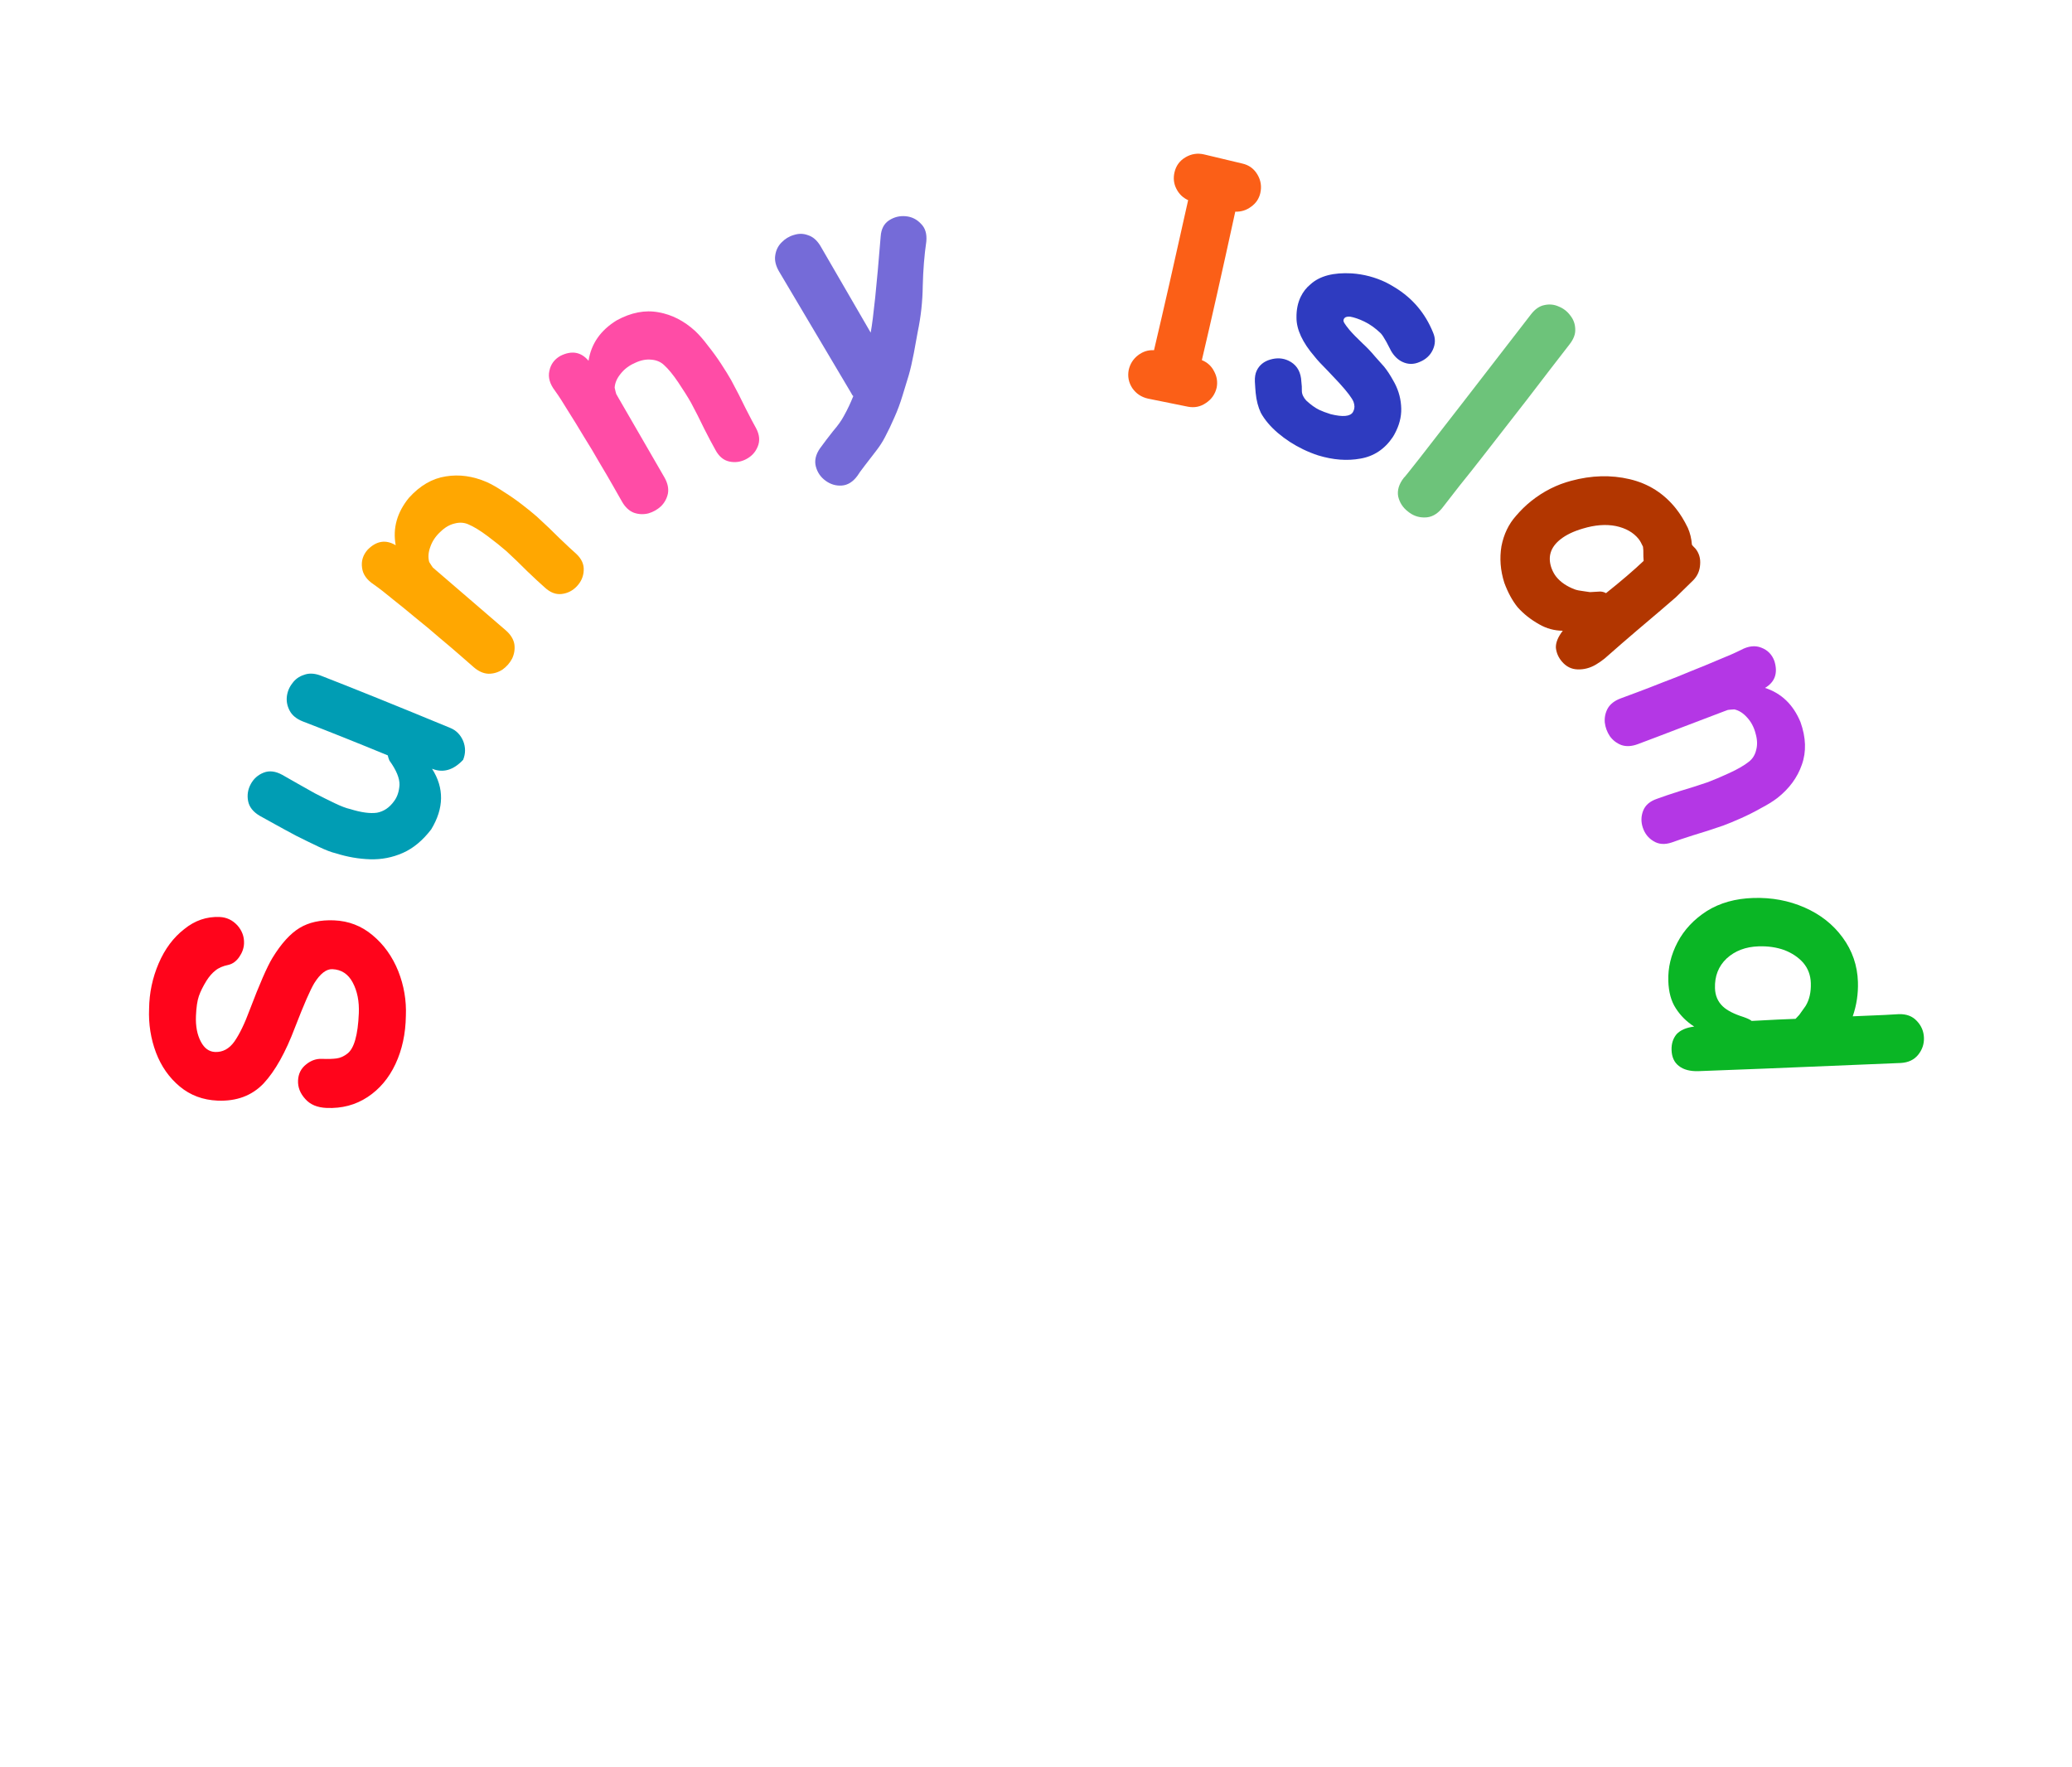 <svg width="190" height="162" viewBox="0 0 190 162" fill="none" xmlns="http://www.w3.org/2000/svg">
<path d="M37.218 93.156C37.192 94.799 36.874 96.269 36.265 97.568C35.656 98.867 34.803 99.877 33.705 100.6C32.607 101.323 31.355 101.656 29.948 101.597C29.096 101.562 28.445 101.289 27.997 100.78C27.527 100.269 27.305 99.705 27.33 99.087C27.356 98.468 27.601 97.977 28.064 97.612C28.507 97.246 28.994 97.074 29.527 97.096C30.06 97.118 30.509 97.105 30.874 97.056C31.218 97.006 31.544 96.859 31.853 96.616C32.47 96.151 32.821 94.916 32.904 92.912C32.949 91.825 32.764 90.889 32.348 90.103C31.933 89.317 31.309 88.907 30.478 88.872C29.924 88.849 29.372 89.275 28.823 90.149C28.457 90.753 27.866 92.105 27.053 94.207C26.189 96.498 25.232 98.209 24.181 99.34C23.109 100.47 21.699 100.998 19.951 100.926C18.609 100.87 17.452 100.438 16.482 99.629C15.512 98.82 14.787 97.786 14.306 96.528C13.825 95.248 13.614 93.905 13.672 92.498C13.69 91.047 13.983 89.66 14.55 88.339C15.118 87.017 15.898 85.972 16.891 85.201C17.863 84.409 18.946 84.038 20.14 84.087C20.779 84.114 21.324 84.371 21.773 84.86C22.201 85.347 22.402 85.9 22.377 86.518C22.359 86.944 22.214 87.355 21.941 87.749C21.669 88.143 21.338 88.386 20.95 88.477C20.433 88.583 20.031 88.759 19.743 89.003C19.456 89.226 19.187 89.535 18.936 89.93C18.615 90.451 18.382 90.921 18.236 91.343C18.091 91.763 18.002 92.368 17.969 93.157C17.93 94.095 18.079 94.88 18.415 95.513C18.731 96.124 19.167 96.441 19.721 96.465C20.424 96.494 21.014 96.177 21.49 95.513C21.967 94.828 22.434 93.865 22.891 92.625C23.802 90.228 24.499 88.635 24.98 87.843C25.782 86.531 26.61 85.616 27.464 85.096C28.319 84.576 29.375 84.343 30.632 84.395C31.975 84.451 33.152 84.905 34.163 85.758C35.195 86.613 35.981 87.713 36.523 89.059C37.045 90.383 37.276 91.749 37.218 93.156Z" fill="#FF041B"/>
<path d="M42.468 69.675C41.576 70.627 40.626 70.899 39.617 70.492C40.744 72.258 40.719 74.111 39.542 76.052C38.761 77.071 37.895 77.791 36.942 78.211C35.989 78.632 34.99 78.826 33.944 78.795C32.898 78.764 31.845 78.58 30.784 78.244C30.404 78.159 29.886 77.962 29.229 77.65C28.573 77.339 27.89 77.006 27.182 76.651C26.463 76.269 25.802 75.91 25.201 75.575C24.581 75.233 24.12 74.978 23.82 74.81C23.207 74.448 22.85 73.993 22.749 73.446C22.648 72.899 22.732 72.381 22.999 71.891C23.266 71.4 23.66 71.053 24.18 70.849C24.7 70.645 25.27 70.714 25.891 71.057L27.35 71.888C27.741 72.115 28.247 72.4 28.868 72.742C29.477 73.057 30.08 73.358 30.677 73.645C31.275 73.933 31.753 74.114 32.114 74.191C33.115 74.503 33.933 74.615 34.567 74.526C35.19 74.409 35.712 74.057 36.135 73.468C36.429 73.081 36.596 72.584 36.634 71.978C36.652 71.365 36.344 70.619 35.709 69.742C35.639 69.575 35.588 69.416 35.557 69.266C32.657 68.072 30.052 67.031 27.741 66.144C27.187 65.92 26.798 65.602 26.574 65.19C26.35 64.777 26.258 64.349 26.3 63.906C26.349 63.442 26.517 63.027 26.804 62.66C27.071 62.284 27.428 62.026 27.877 61.885C28.313 61.716 28.812 61.734 29.374 61.938C32.318 63.08 36.284 64.682 41.273 66.743C41.827 66.966 42.227 67.37 42.475 67.953C42.702 68.528 42.7 69.102 42.468 69.675Z" fill="#009DB4"/>
<path d="M52.832 50.776C53.332 51.241 53.563 51.754 53.525 52.316C53.501 52.862 53.291 53.344 52.895 53.763C52.514 54.166 52.053 54.401 51.513 54.467C50.973 54.534 50.453 54.334 49.953 53.869C49.535 53.504 49.003 53.01 48.356 52.389C47.708 51.737 47.07 51.122 46.441 50.544C45.959 50.123 45.384 49.663 44.715 49.163C44.031 48.65 43.44 48.289 42.942 48.08C42.552 47.91 42.134 47.885 41.689 48.005C41.227 48.111 40.79 48.367 40.378 48.772C39.937 49.179 39.627 49.646 39.451 50.171C39.272 50.667 39.242 51.122 39.36 51.537C39.513 51.784 39.622 51.951 39.688 52.037C39.752 52.093 39.857 52.184 40.002 52.311C40.564 52.802 41.575 53.672 43.034 54.919C44.51 56.181 45.625 57.141 46.38 57.801C46.83 58.194 47.093 58.623 47.169 59.086C47.229 59.535 47.16 59.971 46.961 60.392C46.746 60.799 46.451 61.136 46.075 61.403C45.684 61.655 45.261 61.782 44.807 61.782C44.338 61.768 43.878 61.564 43.428 61.171C43.155 60.932 42.745 60.574 42.199 60.097C41.653 59.62 41.028 59.087 40.323 58.499C39.632 57.896 38.912 57.294 38.161 56.694C37.408 56.065 36.696 55.485 36.026 54.956C35.353 54.396 34.771 53.944 34.279 53.599C33.63 53.173 33.271 52.661 33.201 52.061C33.114 51.447 33.282 50.9 33.704 50.418C34.511 49.594 35.371 49.453 36.285 49.997C36 48.445 36.403 46.997 37.493 45.655C38.508 44.53 39.636 43.873 40.879 43.685C42.106 43.482 43.358 43.655 44.635 44.205C45.102 44.416 45.622 44.713 46.192 45.098C46.76 45.453 47.315 45.84 47.857 46.257C48.399 46.674 48.855 47.044 49.224 47.367C49.965 48.043 50.668 48.714 51.333 49.38C51.995 50.015 52.495 50.481 52.832 50.776Z" fill="#FFA701"/>
<path d="M69.334 39.27C69.652 39.873 69.701 40.434 69.48 40.952C69.278 41.459 68.921 41.846 68.409 42.111C67.916 42.366 67.403 42.436 66.872 42.321C66.34 42.205 65.915 41.846 65.596 41.242C65.322 40.759 64.982 40.118 64.577 39.318C64.179 38.489 63.779 37.698 63.376 36.946C63.06 36.389 62.668 35.765 62.202 35.073C61.724 34.363 61.285 33.827 60.884 33.466C60.572 33.177 60.186 33.016 59.726 32.982C59.255 32.931 58.758 33.028 58.236 33.275C57.685 33.514 57.239 33.853 56.899 34.291C56.567 34.7 56.389 35.12 56.364 35.551C56.426 35.834 56.475 36.027 56.509 36.13C56.551 36.205 56.62 36.325 56.714 36.492C57.083 37.141 57.751 38.295 58.718 39.954C59.696 41.632 60.432 42.906 60.928 43.778C61.223 44.297 61.33 44.788 61.249 45.251C61.158 45.695 60.949 46.083 60.623 46.415C60.286 46.729 59.896 46.95 59.453 47.078C59.001 47.188 58.56 47.168 58.131 47.019C57.692 46.851 57.325 46.507 57.03 45.987C56.851 45.672 56.582 45.199 56.224 44.569C55.866 43.938 55.451 43.229 54.979 42.442C54.526 41.644 54.044 40.839 53.532 40.025C53.029 39.182 52.548 38.401 52.089 37.68C51.639 36.93 51.238 36.311 50.887 35.823C50.415 35.208 50.245 34.606 50.376 34.016C50.497 33.408 50.835 32.947 51.392 32.631C52.426 32.118 53.285 32.269 53.968 33.083C54.21 31.523 55.067 30.29 56.539 29.382C57.867 28.653 59.149 28.405 60.385 28.636C61.61 28.849 62.734 29.425 63.759 30.365C64.131 30.718 64.523 31.17 64.935 31.721C65.354 32.244 65.751 32.791 66.125 33.364C66.5 33.936 66.808 34.436 67.05 34.862C67.527 35.745 67.97 36.61 68.378 37.457C68.794 38.276 69.112 38.88 69.334 39.27Z" fill="#FF4CA6"/>
<path d="M78.641 43.607C78.226 44.182 77.74 44.488 77.183 44.525C76.647 44.559 76.153 44.411 75.702 44.081C75.251 43.752 74.955 43.319 74.812 42.781C74.67 42.243 74.796 41.688 75.189 41.117C75.57 40.592 75.972 40.063 76.394 39.53C76.841 39.014 77.177 38.54 77.402 38.108C77.712 37.553 77.993 36.959 78.245 36.327C78.167 36.254 78.108 36.168 78.067 36.067L71.418 24.859C71.128 24.348 71.019 23.869 71.088 23.423C71.154 22.955 71.342 22.563 71.653 22.246C71.98 21.904 72.36 21.671 72.793 21.548C73.243 21.401 73.678 21.407 74.099 21.569C74.536 21.706 74.909 22.027 75.22 22.534L79.842 30.503C80.089 29.134 80.394 26.194 80.757 21.68C80.805 20.999 81.061 20.508 81.526 20.205C81.991 19.903 82.5 19.777 83.051 19.828C83.603 19.878 84.068 20.107 84.447 20.515C84.843 20.898 85.008 21.442 84.942 22.148C84.76 23.396 84.651 24.75 84.616 26.21C84.598 27.645 84.444 29.05 84.155 30.427L83.799 32.379C83.644 33.188 83.487 33.868 83.328 34.418L82.759 36.279C82.543 36.991 82.296 37.654 82.019 38.269C81.746 38.905 81.456 39.511 81.15 40.088C80.942 40.495 80.672 40.913 80.339 41.343L79.289 42.707C78.939 43.162 78.723 43.462 78.641 43.607Z" fill="#756BD8"/>
<path d="M105.261 36.551C104.658 36.412 104.184 36.096 103.838 35.6C103.497 35.084 103.385 34.523 103.503 33.915C103.627 33.374 103.904 32.934 104.332 32.595C104.786 32.239 105.282 32.08 105.821 32.115C106.674 28.503 107.717 23.916 108.951 18.355C108.476 18.137 108.118 17.792 107.876 17.32C107.634 16.849 107.575 16.343 107.699 15.803C107.838 15.2 108.173 14.74 108.705 14.425C109.238 14.109 109.805 14.02 110.408 14.159L113.926 14.998C114.529 15.136 114.988 15.471 115.303 16.003C115.619 16.535 115.707 17.103 115.569 17.706C115.449 18.226 115.167 18.642 114.723 18.956C114.3 19.275 113.816 19.427 113.272 19.412C112.078 24.894 111.057 29.431 110.209 33.023C110.71 33.226 111.081 33.563 111.323 34.034C111.586 34.51 111.668 35.01 111.569 35.535C111.431 36.138 111.103 36.61 110.587 36.951C110.092 37.297 109.54 37.411 108.932 37.294L105.261 36.551Z" fill="#FB5F17"/>
<path d="M119.507 41.21C118.661 40.804 117.885 40.302 117.178 39.703C116.491 39.113 115.971 38.497 115.617 37.854C115.37 37.334 115.212 36.726 115.144 36.031L115.108 35.588L115.071 35.002C115.054 34.592 115.111 34.252 115.241 33.983C115.481 33.483 115.891 33.147 116.47 32.975C117.078 32.794 117.642 32.828 118.161 33.077C118.815 33.39 119.196 33.928 119.304 34.689L119.373 35.432L119.379 35.861C119.384 36.147 119.517 36.436 119.78 36.727C120.206 37.121 120.602 37.405 120.967 37.581C121.237 37.71 121.587 37.842 122.019 37.978C123.14 38.255 123.821 38.192 124.063 37.787L124.119 37.672C124.229 37.441 124.23 37.169 124.12 36.856C123.981 36.506 123.547 35.931 122.818 35.132L121.784 34.033C121.193 33.442 120.78 32.995 120.546 32.694C119.438 31.405 118.884 30.218 118.886 29.13C118.875 28.415 119.003 27.778 119.271 27.221C119.493 26.759 119.797 26.373 120.183 26.061C121.021 25.303 122.28 24.973 123.962 25.069C125.06 25.147 126.1 25.421 127.081 25.891C127.274 25.983 127.553 26.141 127.919 26.364C129.529 27.348 130.691 28.722 131.407 30.484C131.644 31.024 131.634 31.563 131.375 32.102C131.135 32.602 130.735 32.966 130.175 33.194C129.635 33.432 129.105 33.427 128.586 33.178C128.182 32.984 127.843 32.656 127.568 32.193L127.125 31.341C126.909 30.954 126.738 30.694 126.612 30.563C126.127 30.094 125.625 29.735 125.105 29.486C124.625 29.255 124.188 29.105 123.795 29.035C123.499 29.012 123.309 29.086 123.226 29.259C123.171 29.375 123.192 29.503 123.29 29.645C123.368 29.777 123.519 29.979 123.743 30.252C124.015 30.572 124.428 30.995 124.98 31.52C125.358 31.866 125.727 32.256 126.087 32.689C126.33 32.971 126.607 33.282 126.918 33.62C127.2 33.968 127.474 34.383 127.739 34.865C128.171 35.593 128.417 36.361 128.477 37.171C128.547 37.962 128.397 38.742 128.028 39.511C127.908 39.761 127.806 39.949 127.722 40.074C126.976 41.183 125.984 41.843 124.747 42.054C123.528 42.275 122.238 42.176 120.876 41.76C120.425 41.615 119.969 41.431 119.507 41.21Z" fill="#2E3BC0"/>
<path d="M132.227 46.614C131.765 47.173 131.237 47.452 130.643 47.45C130.067 47.462 129.549 47.276 129.09 46.893C128.635 46.54 128.342 46.083 128.211 45.522C128.11 44.957 128.282 44.389 128.727 43.816C128.761 43.842 130.656 41.424 134.411 36.562L140.399 28.813C140.766 28.342 141.172 28.063 141.617 27.977C142.076 27.873 142.515 27.917 142.934 28.108C143.367 28.281 143.721 28.556 143.996 28.932C144.284 29.291 144.435 29.705 144.448 30.174C144.475 30.627 144.304 31.089 143.938 31.56C142.89 32.907 141.595 34.589 140.053 36.606C139.463 37.364 138.808 38.206 138.088 39.132C137.381 40.041 136.66 40.967 135.926 41.91C135.206 42.836 134.516 43.705 133.858 44.517C133.216 45.342 132.672 46.041 132.227 46.614Z" fill="#6DC37A"/>
<path d="M139.151 55.668C138.672 55.068 138.269 54.325 137.943 53.439C137.584 52.306 137.497 51.189 137.681 50.087C137.895 48.988 138.341 48.06 139.018 47.301C139.456 46.789 139.916 46.34 140.4 45.954C141.517 45.063 142.741 44.441 144.071 44.09C145.935 43.586 147.725 43.536 149.442 43.941C151.158 44.346 152.569 45.24 153.674 46.623C154.074 47.123 154.44 47.718 154.773 48.407C154.979 48.87 155.104 49.385 155.147 49.951L155.246 50.076L155.471 50.306C155.804 50.723 155.947 51.209 155.9 51.765C155.866 52.338 155.652 52.822 155.259 53.218L153.672 54.77C152.965 55.388 151.748 56.428 150.02 57.888L148.709 59.015C147.901 59.714 147.379 60.171 147.142 60.387C146.876 60.6 146.612 60.783 146.352 60.936C145.815 61.255 145.251 61.404 144.661 61.383C144.102 61.366 143.627 61.131 143.237 60.678C142.914 60.307 142.726 59.884 142.673 59.408C142.65 58.935 142.861 58.413 143.305 57.84C142.531 57.83 141.816 57.636 141.16 57.259C140.374 56.822 139.704 56.291 139.151 55.668ZM142.699 52.88C143.098 53.38 143.67 53.77 144.413 54.05C144.603 54.117 144.848 54.167 145.148 54.201L145.798 54.297L146.738 54.243C146.934 54.25 147.111 54.3 147.268 54.393C148.669 53.276 149.819 52.29 150.72 51.435L150.696 51.045L150.691 50.476L150.661 50.131C150.515 49.811 150.382 49.576 150.262 49.426C149.782 48.826 149.083 48.429 148.163 48.235C147.256 48.058 146.253 48.135 145.153 48.467C144.289 48.719 143.599 49.051 143.082 49.464C142.181 50.182 141.909 51.054 142.264 52.08C142.381 52.397 142.526 52.663 142.699 52.88Z" fill="#B23600"/>
<path d="M153.301 77.252C152.654 77.47 152.092 77.428 151.616 77.127C151.147 76.847 150.822 76.433 150.641 75.885C150.467 75.358 150.48 74.841 150.678 74.335C150.877 73.829 151.3 73.467 151.947 73.249C152.467 73.056 153.154 72.823 154.009 72.551C154.891 72.291 155.736 72.023 156.543 71.746C157.143 71.523 157.822 71.236 158.579 70.886C159.357 70.529 159.956 70.181 160.376 69.843C160.712 69.582 160.932 69.227 161.038 68.778C161.164 68.321 161.146 67.816 160.985 67.261C160.837 66.679 160.573 66.185 160.195 65.78C159.843 65.387 159.457 65.144 159.035 65.05C158.745 65.067 158.547 65.084 158.439 65.101C158.359 65.13 158.229 65.179 158.049 65.246C157.349 65.506 156.103 65.98 154.311 66.669C152.499 67.366 151.123 67.888 150.183 68.238C149.623 68.446 149.121 68.473 148.677 68.32C148.253 68.159 147.902 67.891 147.626 67.515C147.37 67.133 147.213 66.713 147.157 66.256C147.12 65.791 147.21 65.36 147.426 64.961C147.661 64.555 148.059 64.248 148.619 64.04C148.959 63.913 149.469 63.724 150.149 63.471C150.829 63.218 151.595 62.922 152.447 62.583C153.307 62.263 154.18 61.916 155.065 61.541C155.977 61.18 156.826 60.83 157.611 60.493C158.423 60.168 159.098 59.872 159.636 59.603C160.318 59.236 160.94 59.164 161.502 59.388C162.083 59.604 162.486 60.012 162.709 60.612C163.051 61.714 162.766 62.537 161.853 63.081C163.355 63.569 164.438 64.612 165.101 66.209C165.61 67.636 165.652 68.94 165.227 70.123C164.822 71.297 164.074 72.315 162.983 73.175C162.576 73.486 162.067 73.801 161.457 74.118C160.874 74.449 160.27 74.753 159.645 75.031C159.02 75.309 158.478 75.533 158.018 75.704C157.07 76.033 156.146 76.331 155.243 76.599C154.369 76.878 153.721 77.096 153.301 77.252Z" fill="#B437E5"/>
<path d="M152.982 89.954C152.944 88.739 153.226 87.556 153.83 86.406C154.434 85.255 155.332 84.298 156.524 83.535C157.717 82.792 159.134 82.395 160.776 82.343C162.461 82.29 164.028 82.581 165.478 83.218C166.929 83.855 168.089 84.768 168.959 85.957C169.851 87.167 170.322 88.529 170.37 90.043C170.404 91.13 170.246 92.181 169.894 93.195C172.388 93.095 173.795 93.029 174.114 92.997C174.817 92.975 175.368 93.181 175.766 93.617C176.186 94.052 176.405 94.568 176.424 95.165C176.442 95.741 176.266 96.258 175.897 96.718C175.527 97.178 175.002 97.43 174.32 97.473C163.854 97.912 157.662 98.162 155.743 98.223C154.975 98.247 154.372 98.085 153.934 97.736C153.518 97.408 153.3 96.924 153.28 96.284C153.261 95.708 153.417 95.223 153.746 94.828C154.097 94.454 154.634 94.224 155.356 94.137C154.659 93.689 154.097 93.131 153.67 92.462C153.244 91.814 153.015 90.978 152.982 89.954ZM157.262 90.619C157.283 91.301 157.525 91.859 157.987 92.293C158.383 92.664 159.012 92.986 159.875 93.257C160.263 93.394 160.513 93.514 160.623 93.618C162.455 93.517 163.798 93.453 164.651 93.426C164.692 93.382 164.805 93.261 164.991 93.063C165.155 92.844 165.349 92.571 165.573 92.244C165.918 91.678 166.077 90.979 166.051 90.148C166.028 89.423 165.795 88.8 165.351 88.281C164.909 87.783 164.331 87.395 163.617 87.119C162.905 86.864 162.122 86.751 161.269 86.778C160.075 86.816 159.095 87.188 158.327 87.895C157.582 88.602 157.226 89.51 157.262 90.619Z" fill="#0AB625"/>
</svg>

